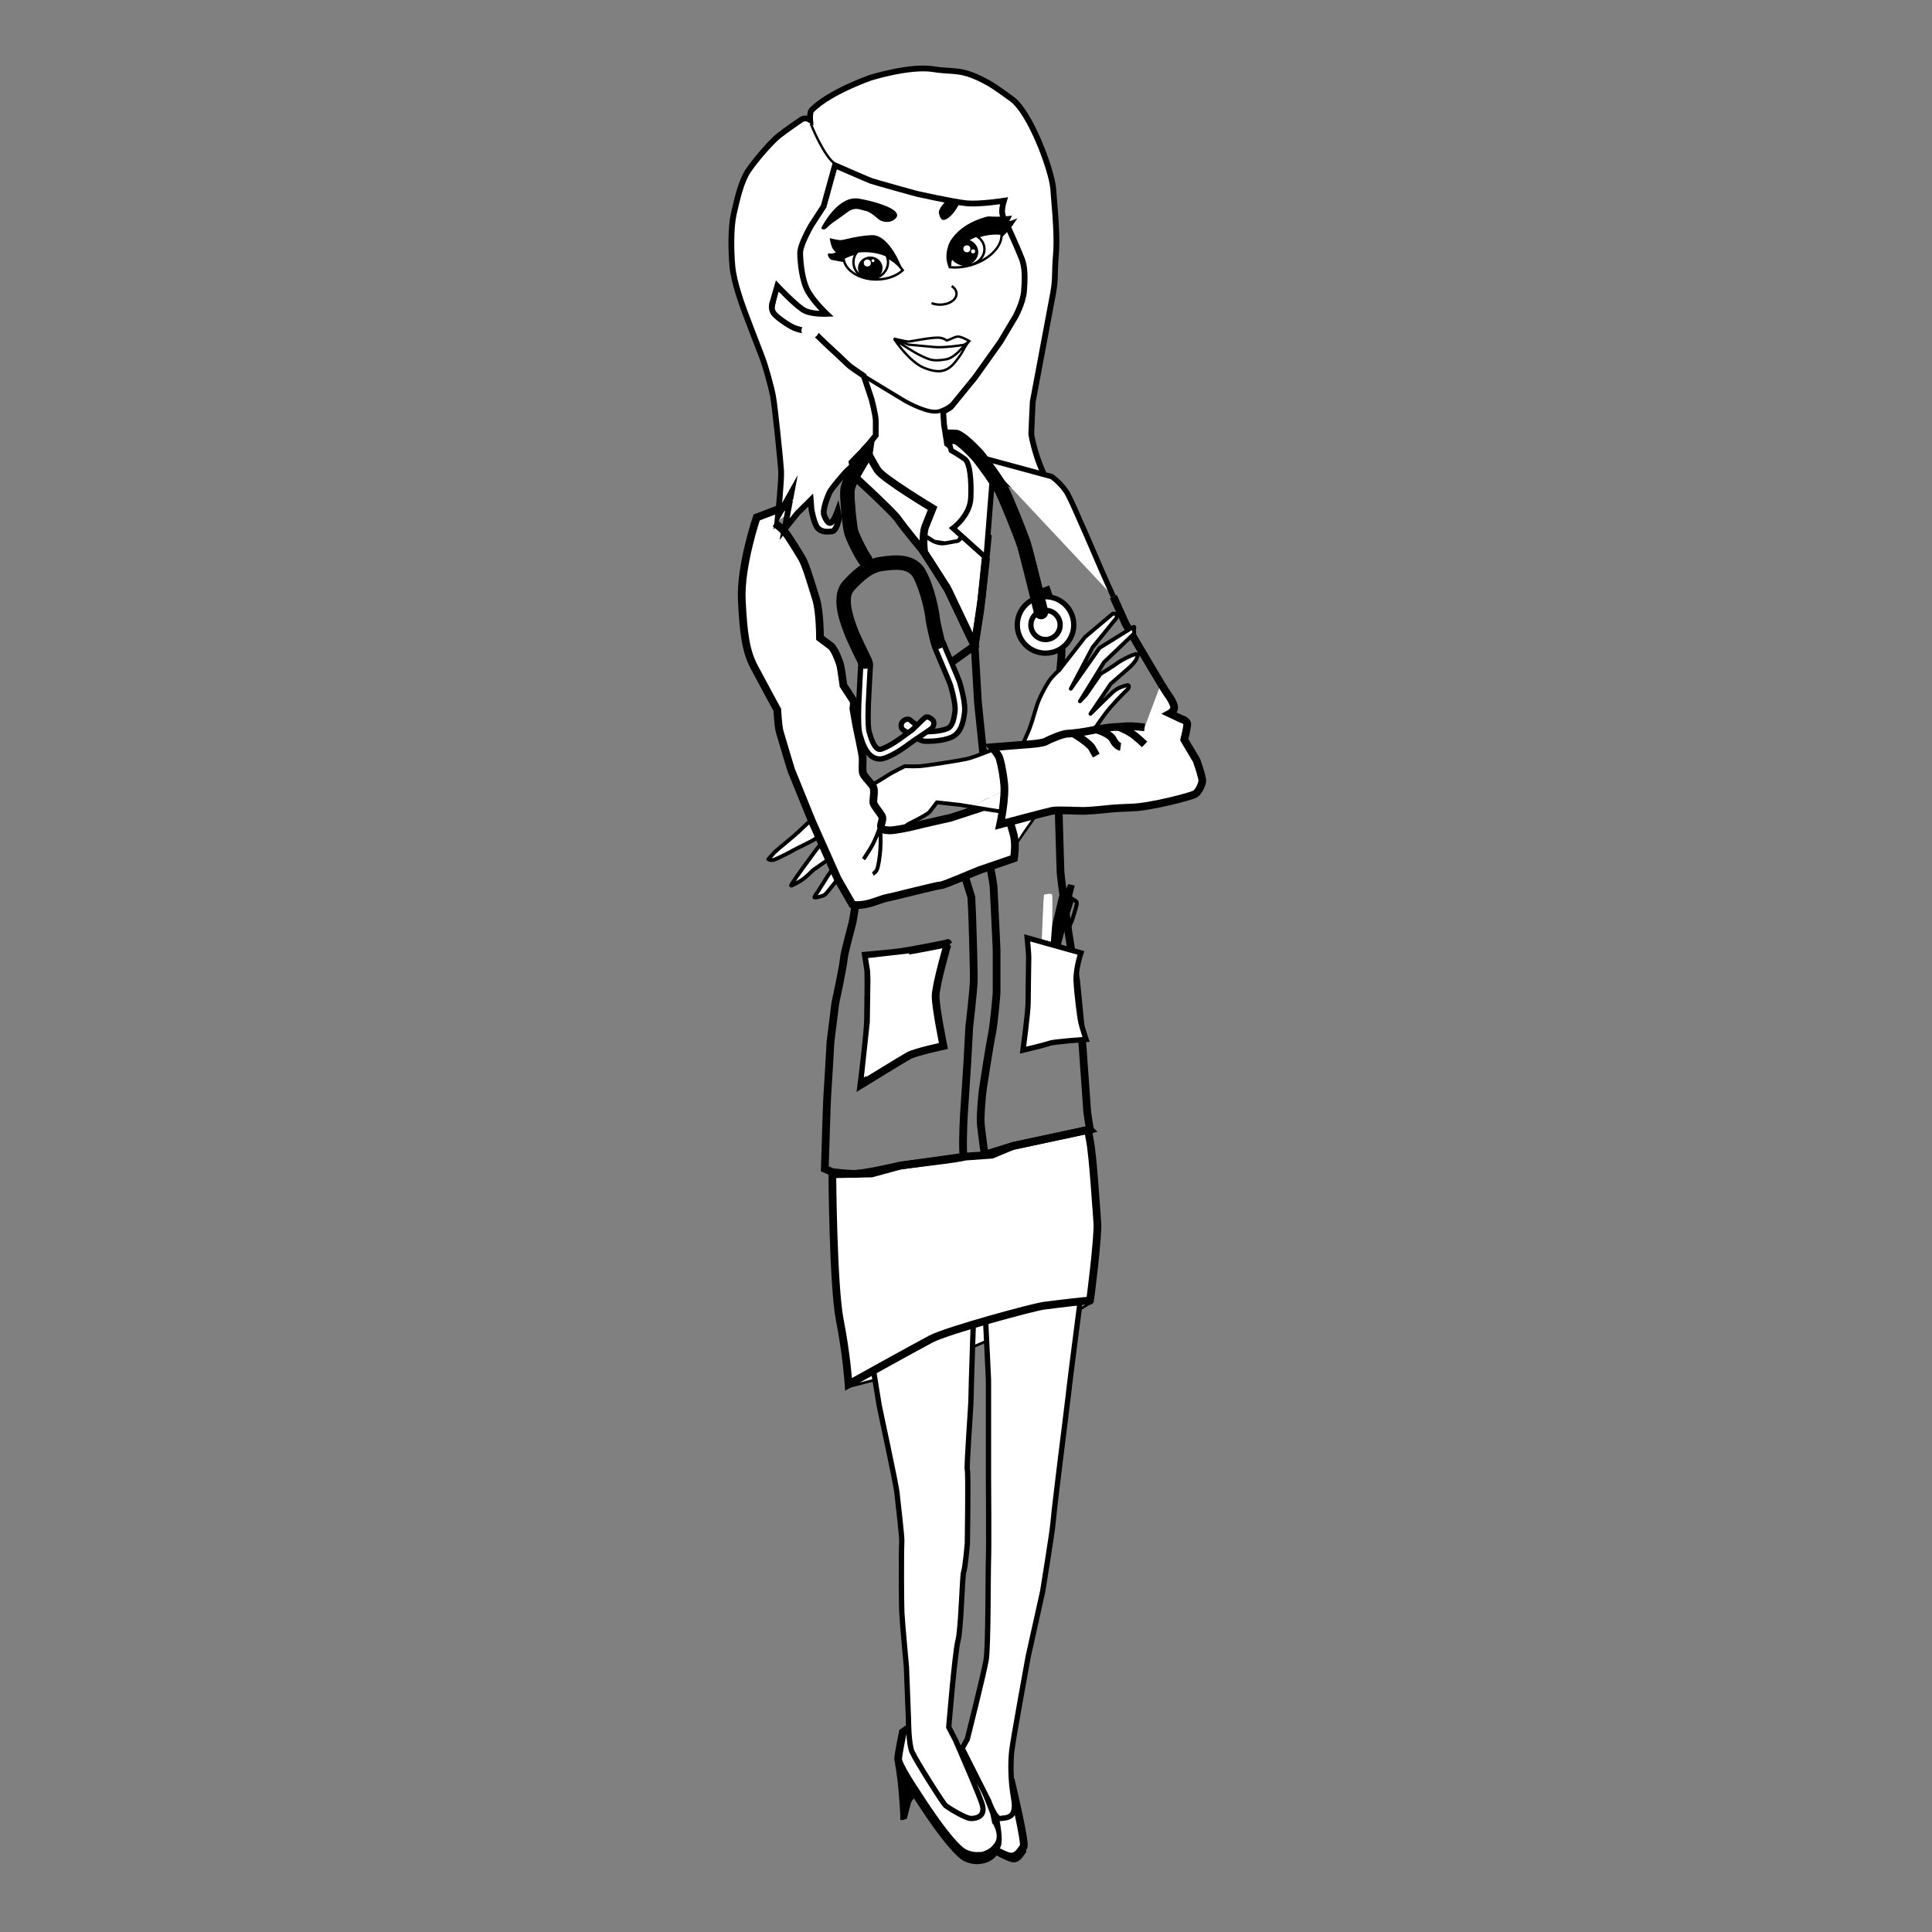 <?xml version="1.0" encoding="utf-8"?>
<!-- Generator: Adobe Illustrator 16.0.0, SVG Export Plug-In . SVG Version: 6.00 Build 0)  -->
<!DOCTYPE svg PUBLIC "-//W3C//DTD SVG 1.1//EN" "http://www.w3.org/Graphics/SVG/1.1/DTD/svg11.dtd">
<svg version="1.1" id="Calque_1" xmlns="http://www.w3.org/2000/svg" xmlns:xlink="http://www.w3.org/1999/xlink" x="0px" y="0px"
	 width="250px" height="250px" viewBox="0 0 250 250" enable-background="new 0 0 250 250" xml:space="preserve">
<rect x="0" y="0" width="250" height="250" fill="#808080" stroke="none"/>
<g>
	<g id="Ebene_6">
		<path fill="#FFFFFF" stroke="#000000" stroke-miterlimit="10" d="M119.071,68.344c0,0,1.618,1.986,3.201,1.699
			s1.583-0.287,1.583-0.287l1.985-1.723l1.971,1.482l-0.801,7.963l-0.892,6.074l-3.433-7.186l-2.139-3.402l-1.145-1.732
			L119.071,68.344z"/>
		<path fill="none" stroke="#000000" stroke-miterlimit="10" d="M127.601,72.195l-0.743,6.656l-0.738,4.701l0.427,7.344l0.777,7.578
			l0.622,12.705c0,0,0.583,2.994,0.621,3.537c0.039,0.543,0.39,8.121,0.39,8.121v5.672c0,0-0.312,3.926-0.622,5.402
			c-0.312,1.477-1.011,6.139-1.128,6.84c-0.116,0.699-0.349,3.42-0.31,4.391c0.038,0.971,0.64,5.129,0.64,5.129
			s-2.622,0.35-2.816-0.389c-0.193-0.738-0.078-4.158,0-5.479c0.077-1.322,0.453-6.957,0.453-6.957l0.246-4.545
			c0,0,0.545-4.625,0.583-5.984c0.039-1.359-0.194-8.316-0.194-8.316l-0.116-2.525l-1.438-4.584"/>
	</g>
	<g id="hände">
		<path fill="none" stroke="#FFFFFF" stroke-width="0.343" stroke-miterlimit="10" d="M129.422,106.674
			c0,0-0.761-1.496-1.241-3.887c-0.481-2.391-0.712-3.969-0.58-4.578c0.13-0.605,0.58-1.561,0.58-1.561"/>
		
			<path fill="#FFFFFF" stroke="#000000" stroke-width="0.5" stroke-linecap="round" stroke-linejoin="round" stroke-miterlimit="10" d="
			M129.839,102.354l-0.477-4.143l-0.781-1.268c0,0-2.446,1.031-3.515,1.268c-1.067,0.234-5.342,0.902-6.109,0.936
			c-0.769,0.035-1.893,0-1.893,0s-1.747,0.869-2.281,1.236s-3.314,2.002-3.314,2.002l-6.235,3.475c0,0-1.437,1.301-1.903,1.77
			c-0.468,0.467-2.737,2.279-3.104,2.658c-0.367,0.381-0.802,0.895-0.802,0.895s0.234,0.166,0.635,0.094
			c0.399-0.074,2.57-1.209,2.704-1.309c0.134-0.102,2.371-1.137,2.638-1.369c0.267-0.234,1.102-0.635,1.102-0.635l0.401,0.367
			l-1.27,1.604l-1.736,2.369c0,0-1.636,2.256-1.536,2.297c0.101,0.041,1.103-0.527,1.536-0.828c0.435-0.299,1.336-1.201,1.336-1.201
			l1.637-1.135l0.801-0.635l0.468,1.102l-0.968,1.336l-1.336,2.127c0,0-0.567,0.723-0.435,0.768
			c0.134,0.043,1.055-0.156,1.329-0.357c0.273-0.199,1.91-2.338,1.91-2.338l6.443-4.707l2.371-2.059c0,0,2.471-1.203,2.806-1.592
			c0.333-0.391,0.968-1.258,0.968-1.258l3.026,0.332l1.224,0.205l0.08,0.014"/>
		<polyline fill="#FFFFFF" stroke="#000000" stroke-width="0.343" stroke-miterlimit="10" points="131.329,109.398 
			135.481,103.521 131.637,102.354 129.976,104.422 130.682,106.336 131.329,109.398 		"/>
		<path fill="#FFFFFF" d="M131.316,109.334l9.043-14.934c0,0-1.965-0.566-2.55-1.693c-0.587-1.129-2.012,0.602-2.164,0.828
			c-0.152,0.225-2.636,3.408-2.636,3.408l-2.205,6.447l-0.829,5.191L131.316,109.334z"/>
	</g>
	<g id="Ebene_10">
		<path d="M131.228,231.578c0,0,1.863,7.814,1.53,8.148c-0.334,0.336-0.828,1.596-2.07,1.174c-1.241-0.42-3.473-1.84-3.473-1.84
			l1.602-6.428L131.228,231.578z"/>
		<path fill="#FFFFFF" stroke="#000000" stroke-miterlimit="10" d="M130.917,230.838c0,0,1.863,7.814,1.529,8.148
			s-0.828,1.594-2.069,1.174s-3.473-1.842-3.473-1.842l1.602-6.428L130.917,230.838z"/>
		<path d="M117.255,224.199l4.611,8.666l3.297,2.406l-0.557-7.016l1.517,0.691l2.579,6.521c0,0,0.779,3.24,0.434,4.271
			c-0.347,1.031-2.354,2.063-4.361,1.102c-2.008-0.963-6.508-8.129-6.508-8.129s-2.493-3.633-2.423-4.457
			c0.069-0.82,0.622-3.502,0.622-3.502L117.255,224.199z"/>
		<path fill="#FFFFFF" stroke="#000000" stroke-miterlimit="10" d="M117.581,223.623l4.447,8.418l3.181,2.338l-0.537-6.814
			l1.465,0.67l2.486,6.336c0,0,0.752,3.148,0.418,4.148c-0.335,1.002-2.271,2.004-4.208,1.068c-1.937-0.934-6.276-7.895-6.276-7.895
			s-2.404-3.529-2.338-4.328s0.601-3.404,0.601-3.404L117.581,223.623z"/>
		<path d="M115.843,228.256c0,0,0.307,2.115,0.375,2.852c0.068,0.732,0.335,3.748,0.269,4.211c-0.067,0.463,0.868,0,0.868,0
			s0.467-1.875,0.534-2.076c0.066-0.199,0.377-0.529,0.377-0.529"/>
		<path fill="#FFFFFF" d="M128.439,235.914c0,0,0.936,1.469,0.334,2.471c-0.601,1.002-1.87,1.27-1.87,1.27l-0.768-0.268
			c0,0,1.77-0.934,1.97-1.602C128.307,237.117,128.439,235.914,128.439,235.914z"/>
	</g>
	<g id="Ebene_11_1_">
		<path fill="#FFFFFF" stroke="#000000" stroke-width="0.343" stroke-miterlimit="10" d="M109.807,179.443
			c0,0,6.198-1.557,9.962-2.764s11.286-4.664,11.286-4.664l8.617-2.555l1.368-0.836l-12.394-1.801l-14.596,6.695L109.807,179.443"/>
	</g>
	<g id="fueße">
		<path fill="#FFFFFF" stroke="#000000" stroke-width="0.685" stroke-miterlimit="10" d="M111.612,168.6
			c0,0,2.002,12.355,2.136,13.156s2.204,10.15,2.337,11.553c0.134,1.402,0.668,5.609,0.602,6.344
			c-0.067,0.734-0.056,7.613,0.006,8.949c0.061,1.334,0.596,7.078,0.596,7.078l0.267,6.877c0,0,0,3.074,0.468,4.141
			c0.468,1.068,4.006,6.678,4.341,6.945c0.333,0.268,2.561,1.67,3.284,1.67c0.723,0,1.992-0.268,1.391-2.004
			c-0.464-1.338-2.234-5.451-3.023-7.268c-0.235-0.543-0.383-0.879-0.383-0.879l-0.867-1.67c0,0,0.801-9.75,1.202-11.219
			c0.4-1.469,0.533-8.348,0.734-8.883c0.2-0.533,0.473-3.672,0.473-3.672s0.138-9.016,0-9.482c-0.139-0.469,0.484-8.35,0.474-9.35
			c-0.012-1.002,0.455-14.09,0.455-14.09l0.535-5.275l0.558,2.27l0.711,14.76v12.754c0,0,0.066,8.748,0,10.484
			s-0.01,11.285-0.306,13.023c-0.296,1.736-2.428,10.217-2.428,10.217l-0.673,1.201l3.436,6.813c0,0,0.838,2.402,1.507,2.27
			c0.668-0.133,2.203,0.133,1.735-2.537c-0.467-2.672-0.4-4.809-0.267-6.145s2.137-12.287,2.137-12.287l1.87-8.414
			c0,0,1.27-7.814,1.336-8.814c0.066-1.002,0.868-7.547,0.936-8.082c0.066-0.533,1.134-9.07,1.201-9.811
			c0.067-0.738,2.271-17.701,2.271-17.701l-10.952-3.207l-9.082,3.873L111.612,168.6z"/>
		<path fill="none" stroke="#FFFFFF" stroke-width="0.685" stroke-miterlimit="10" d="M134.984,201.121"/>
		<path fill="none" stroke="#FFFFFF" stroke-width="0.685" stroke-miterlimit="10" d="M136.472,195.031"/>
		<path fill="none" stroke="#FFFFFF" stroke-width="0.685" stroke-miterlimit="10" d="M122.028,209.402"/>
	</g>
	<g id="rock_1_">
		<path fill="#FFFFFF" stroke="#000000" stroke-miterlimit="10" d="M107.701,151.949c0,0,0.104,14.5,0.972,18.883
			c0.867,4.383,1.134,8.299,1.134,8.299s8.549-4.756,10.686-5.875c2.138-1.117,13.156-4.102,14.559-4.289
			c1.402-0.186,5.969-0.746,5.99-0.652c0.021,0.092,1.089-8.395,0.955-10.072c-0.133-1.678-0.576-8.766-0.955-10.631
			c-0.381-1.865,0-1.459,0-1.459l-9.986,2.139l-2.708,1.127l-3.664,0.262l-8.167,1.148l-3.722,1.016L107.701,151.949z"/>
	</g>
	<g id="kittel">
		<path fill="#FFFFFF" d="M111.564,48.518c0,0,1.86,4.336,1.862,5.748c0.001,1.41-0.65,5.371-0.65,5.371l3.711,7.26l3.399,2.252
			l1.109,0.705l1.276,0.189l1.583-0.287l1.317-1.902l0.6-8.344c0,0-3.21-1.441-3.285-1.861c-0.074-0.42-0.448-5.129-0.448-5.129
			s-9.131-4.305-9.055-4.484c0.075-0.18-1.206,0.613-1.206,0.613L111.564,48.518z"/>
		<g>
			<path fill="#FFFFFF" d="M112.355,49.051l5.731,3.469c0,0-1.412-0.439-2.15,1.041c-0.74,1.48-0.716,4.289-0.716,4.289
				s-1.3,0.336-1.401,1.113c-0.103,0.777-0.766-0.092-0.766-0.092s0.306-1.635,0.407-3.777c0.045-0.943-0.265-2.258-0.627-3.439
				c-0.462-1.506-1.007-2.791-1.007-2.791L112.355,49.051z"/>
			<path fill="#FFFFFF" d="M113.599,59.438c-0.291,0-0.607-0.395-0.668-0.473l-0.041-0.055l0.012-0.066
				c0.004-0.018,0.307-1.65,0.406-3.758c0.038-0.783-0.171-1.922-0.619-3.387c-0.454-1.48-0.997-2.764-1.002-2.775l-0.137-0.322
				l0.886,0.318l6.806,4.119l-1.2-0.373c-0.001,0-0.181-0.053-0.434-0.053c-0.47,0-1.114,0.174-1.534,1.016
				c-0.714,1.432-0.699,4.193-0.698,4.221v0.119l-0.115,0.029c-0.334,0.088-1.217,0.432-1.289,0.984
				C113.918,59.379,113.715,59.438,113.599,59.438L113.599,59.438z M113.216,58.83c0.127,0.152,0.301,0.303,0.383,0.303
				c0.004,0,0.004-0.002,0.004-0.002s0.043-0.027,0.064-0.189c0.096-0.73,1.063-1.1,1.402-1.207c0.003-0.555,0.061-2.9,0.73-4.24
				c0.46-0.922,1.176-1.145,1.648-1.182l-5.157-3.121l-0.192-0.068c0.191,0.477,0.56,1.432,0.883,2.486
				c0.459,1.498,0.672,2.672,0.633,3.492C113.524,56.984,113.274,58.494,113.216,58.83z"/>
		</g>
		<path fill="#FFFFFF" d="M123.424,60.959c-0.004-0.016-0.513-1.639-0.915-2.645c-0.413-1.031-0.615-4.889-0.623-5.053l0.307-0.014
			c0.001,0.039,0.207,3.969,0.603,4.953c0.405,1.016,0.917,2.65,0.923,2.666L123.424,60.959z"/>
		<path fill="#FFFFFF" d="M121.421,61.531c-0.43-0.428-1.001-3.324-1.064-3.652l0.301-0.057c0.233,1.205,0.706,3.221,0.979,3.494
			L121.421,61.531z"/>
		<path fill="none" stroke="#000000" stroke-miterlimit="10" d="M136.999,105.08c0,0,0.194,6.916,0.233,7.771
			c0.039,0.854,1.049,7.965,1.049,7.965l0.972,6.102l0.854,8.703c0,0,0.233,3.576,0.312,4.469c0.103,1.184,0.208,3.207,0.271,3.848
			c0.039,0.389,0.35,2.215,0.35,2.215l-9.986,2.137l-3.638,1.127"/>
		<path fill="#FFFFFF" stroke="#000000" stroke-miterlimit="10" d="M111.347,59.168l-1.533,1.799c0,0,5.736,5.24,6.38,6.203
			c0.646,0.961,3.386,4.277,3.386,4.277s-0.262-2.246,0.155-3.316c0.419-1.068,0.938-2.352,0.938-2.352s-6.386-3.85-7.088-4.92
			c-0.702-1.068-1.429-2.564-1.429-2.564L111.347,59.168z"/>
		<path fill="#FFFFFF" stroke="#000000" stroke-miterlimit="10" d="M110.401,60.279l-6.989,4.592l-5.5,2.084
			c0,0-2.138,6.309-1.924,10.693c0.214,4.383,0.535,6.629,1.604,8.66c1.068,2.031,2.997,5.561,2.997,5.561s0.078,1.98,0.311,2.836
			c0.233,0.855,1.477,4.934,1.477,4.934l2.682,6.607l3.342,7.498l1.903,3.303c0,0,0.388,0.156,1.477,0
			c1.088-0.154,2.254-0.738,3.109-0.893c0.854-0.154,6.371-1.594,6.839-1.594c0.465,0,4.546-1.826,5.284-2.059
			c0.738-0.234,4.196-1.438,4.196-1.438s0.272-1.711,0-2.875c-0.272-1.166-1.243-4.08-1.243-4.08l-0.428-0.428l-6.528,2.137
			c0,0-4.157,0.932-4.701,1.088c-0.545,0.156-2.682,0.582-3.226,0.543c-0.544-0.037-1.049-0.037-1.088-0.465s0.35-0.973,0.116-1.4
			c-0.232-0.426-1.01-1.32-1.088-1.67c-0.077-0.35,0.194-1.555,0-2.02c-0.194-0.469-1.243-1.4-1.359-1.865
			c-0.117-0.467,0-1.555-0.039-2.021c-0.039-0.465-0.816-4.119-0.816-4.119l-0.388-2.215c0,0,0.154-0.777,0-1.012
			c-0.155-0.232-1.283-1.965-1.283-1.965s-0.272-2.035-0.389-2.541s-0.738-2.176-1.243-2.564s-1.399-1.049-1.399-1.049
			s0-3.42-0.505-5.014c-0.504-1.592-1.282-4.375-1.865-5.334c-0.582-0.961-1.748-2.902-2.215-3.408
			c-0.466-0.506-1.243-1.088-1.243-1.088"/>
		<path fill="none" stroke="#000000" stroke-width="0.5" stroke-miterlimit="10" d="M113.918,107.488c0,0,0.077,1.361,0,2.41
			c-0.078,1.049-0.272,2.332-0.467,2.682s-0.505,0.504-0.505,0.504"/>
		<path fill="none" stroke="#000000" stroke-width="0.5" stroke-miterlimit="10" d="M113.761,107.321c0,0-0.426,1.179-0.814,1.917
			s-1.205,1.941-1.205,1.941"/>
		<polyline fill="none" stroke="#000000" stroke-miterlimit="10" points="119.707,71.662 122.538,76.053 125.459,82.23 
			126.119,83.553 123.243,85.611 		"/>
		<path fill="none" stroke="#000000" stroke-miterlimit="10" d="M144.074,77.213l1.591,3.541c0,0,3.036,5.193,4.561,7.703"/>
		<path fill="none" stroke="#000000" stroke-miterlimit="10" d="M136.844,89.109c0,0,0.854-4.586,0.389-6.916
			c-0.466-2.332-1.943-6.256-1.943-6.256"/>
		<path fill="none" stroke="#000000" stroke-miterlimit="10" d="M124.683,149.678c0.037,0.205-7.967,1.059-8.551,1.215
			c-0.582,0.156-4.663,1.051-5.711,1.012c-1.05-0.039-2.72-0.234-2.72-0.234l-0.972-0.426c0,0,0.271-8.938,0.311-9.289
			c0.038-0.35,0.427-7.148,0.427-7.148l0.621-4.975c0,0,1.011-4.701,1.089-5.674c0.078-0.971,1.011-4.195,1.127-4.74
			c0.117-0.545,0.385-2.309,0.385-2.309"/>
		<path fill="#FFFFFF" stroke="#000000" stroke-miterlimit="10" d="M112.053,123.654c0,0,3.458-0.313,4.546-0.467
			s6.063-1.088,6.063-1.166s-1.594,5.445-1.594,6.9s1.01,6.428,1.01,6.428s-3.613,0.777-4.469,1.244
			c-0.854,0.467-6.14,3.73-6.14,3.73s0.855-6.723,0.855-8.549s0.116-5.635,0-6.373S112.053,123.654,112.053,123.654z"/>
		
			<path fill="#FFFFFF" stroke="#000000" stroke-width="0.5" stroke-linecap="round" stroke-linejoin="round" stroke-miterlimit="10" d="
			M141.551,94.455c0,0,1.126-1.746,2.106-2.887c1.066-1.242,2.229-2.344,2.306-2.424c0.146-0.156,0.215-0.586-0.129-0.48
			c-0.343,0.105-1.159,0.266-1.848,0.902c-0.688,0.635-2.88,2.803-2.88,2.803l2.633-3.898l2.555-2.227c0,0,0.734-0.742,0.792-1.035
			c0.058-0.291,0.267-0.408,0.044-0.561c-0.222-0.152-2.048,0.77-2.579,1.182c-0.53,0.41-2.15,1.383-2.15,1.383l-1.862,2.697
			l-0.803,0.84l3.123-5.059l3.468-3.311c0,0,0.553-0.432,0.437-0.643c-0.117-0.211,0.199-0.789-0.152-0.582
			c-0.353,0.205-4.339,2.695-4.339,2.695l-3.71,5.273l2.811-5.346l3.088-3.801l0.11-0.533l-0.565-0.045l-3.596,3.029l-3.345,4.285
			c0,0-0.88,0.732-1.377,1.498c-0.497,0.762-1.291,2.287-1.567,3.229c-0.278,0.941-0.786,2.682-1.109,3.34
			c-0.32,0.658-0.841,2.051-0.841,2.051"/>
		<path fill="none" stroke="#FFFFFF" stroke-miterlimit="10" d="M129.422,106.674"/>
		<path fill="none" stroke="#FFFFFF" stroke-miterlimit="10" d="M129.527,106.557c0,0-0.529-1.041-0.984-2.775"/>
		<polyline fill="#FFFFFF" stroke="#000000" stroke-width="0.5" stroke-miterlimit="10" points="125.557,104.373 127.871,104.758 
			130.805,105.209 129.976,103.557 129.839,102.354 		"/>
		<path fill="#FFFFFF" stroke="#000000" stroke-miterlimit="10" d="M150.226,88.457c0.396,0.65,0.689,1.121,0.801,1.273
			c0.544,0.738,1.01,1.594,0.894,1.982s-0.543,0.621-0.543,0.621l1.476,0.699c0,0,0.816,0.195,0.777,0.738
			c-0.039,0.545-0.389,1.945-0.389,1.945l1.594,2.68c0,0,0.815,2.293,0.738,2.721c-0.078,0.426-0.428,1.32-0.933,1.631
			c-0.506,0.311-5.751,1.672-8.16,1.75c-2.409,0.076-3.147,0.193-3.147,0.193s-1.865,0.193-2.837,0.232s-3.575-0.156-4.353,0
			s-6.722,1.75-6.722,1.75s0.738-3.42,0.505-5.402c-0.232-1.98-0.544-3.07-0.66-3.342c-0.117-0.271-0.887-1.242-0.887-1.242
			l4.461-0.352c0,0,2.021-0.115,2.486-0.389c0.468-0.271,2.216-1.01,2.799-1.01c0.582,0,2.473-0.271,2.965-0.389
			c0.493-0.115,2.514-0.465,3.097-0.465s1.399-0.117,1.981-0.117c0.583,0,1.943,0.154,1.943,0.154"/>
		<path fill="none" stroke="#000000" stroke-miterlimit="10" d="M138.862,94.883c0,0,2.062,1.221,2.449,1.92
			c0.389,0.701,0.545,0.971,0.545,0.971"/>
		<path fill="none" stroke="#000000" stroke-miterlimit="10" d="M141.856,94.4c0,0,1.748,0.461,2.176,1.316
			c0.427,0.854,0.971,0.932,0.971,0.932"/>
		<path fill="none" stroke="#000000" stroke-miterlimit="10" d="M144.763,94.057c0,0,1.018,0.422,1.641,0.826
			c0.621,0.404,1.709,1.447,1.709,1.447"/>
	</g>
	<g id="kullis">
		<path stroke="#000000" stroke-width="0.343" stroke-miterlimit="10" d="M135.756,122.021c0,0,0.854-3.459,0.972-4.002
			c0.116-0.545,0.547-2.244,0.547-2.244l0.968,0.225l0.62,0.271l-1.062,3.342l-0.764,2.898L135.756,122.021z"/>
		<polygon stroke="#000000" stroke-width="0.343" stroke-miterlimit="10" points="137.815,115.775 138.339,114.6 138.862,114.717 
			138.592,115.775 138.546,116.133 		"/>
		<path fill="#FFFFFF" d="M135.095,115.775c0,0,0.971-0.262,1.049,0s0,3.953,0,3.953l-0.191,2.48l-1.168-0.188l0.233-5.322
			L135.095,115.775z"/>
		<path fill="none" stroke="#000000" stroke-width="0.514" stroke-miterlimit="10" d="M138.853,116.484
			c0,0,0.586-0.037,0.469,0.545c-0.116,0.582-0.622,2.119-0.622,2.119l-0.369,0.834h-0.291"/>
		<path fill="#FFFFFF" stroke="#000000" stroke-width="0.685" stroke-miterlimit="10" d="M132.919,121.361l6.955,1.943
			c0,0-0.699,2.02-0.621,3.652c0.077,1.631,0.466,4.701,0.621,5.361c0.156,0.66,0.661,2.189,0.661,2.189s-4.041,0.26-4.701,0.492
			c-0.661,0.232-3.459,0.895-3.459,0.895s0.66-4.896,0.66-6.102s0.078-5.439,0.078-5.943
			C133.113,123.342,132.919,121.361,132.919,121.361z"/>
		<path fill="#FFFFFF" d="M112.329,123.971l5.344-0.607c0,0-1.907,6.271-1.907,7.578c0,1.305,0.563,5.738,0.563,5.738l-4.548,2.744
			l0.775-7.184l0.078-5.434l-0.049-1.215L112.329,123.971"/>
	</g>
	<g id="shrit">
		<path fill="#FFFFFF" stroke="#000000" stroke-width="0.685" stroke-miterlimit="10" d="M120.073,95.924
			c-0.196,0-0.364-0.008-0.496-0.021c-0.68-0.07-2.271-1.129-2.745-1.482c-0.274-0.205-0.283-0.709-0.078-0.984
			c0.206-0.275,0.696-0.504,0.972-0.299c0.685,0.512,1.753,1.498,1.982,1.529c0.483,0.051,2.054-0.025,2.901-0.4
			c0.638-0.281,0.813-1.146,0.965-2.164c0.04-0.279,0.069-1.17-0.565-3.391c-0.077-0.266-0.778-1.916-1.241-3.008
			c-0.882-2.074-0.882-2.074-0.882-2.254c0-0.342,0.278-0.621,0.622-0.621c0.293,0,0.538,0.203,0.604,0.475
			c0.067,0.191,0.456,1.105,0.799,1.914c0.723,1.699,1.203,2.838,1.293,3.152c0.515,1.805,0.718,3.121,0.601,3.914
			c-0.15,1.01-0.376,2.537-1.69,3.119C122.254,95.783,120.919,95.924,120.073,95.924z"/>
		<path fill="#FFFFFF" stroke="#000000" stroke-width="0.685" stroke-miterlimit="10" d="M113.84,98.211
			c-0.278,0-0.546-0.064-0.796-0.191c-1.046-0.531-1.489-2.037-1.702-2.76c-0.021-0.072-0.04-0.137-0.057-0.188
			c-0.184-0.584-0.236-1.854-0.164-4.002c0.039-1.16,0.263-4.982,0.271-5.145c0.021-0.344,0.316-0.604,0.658-0.586
			c0.342,0.021,0.604,0.316,0.584,0.658c-0.003,0.041-0.233,3.971-0.272,5.113c-0.085,2.555,0.031,3.342,0.108,3.586
			c0.019,0.059,0.04,0.129,0.063,0.213c0.151,0.512,0.506,1.711,1.073,2c0.098,0.051,0.241,0.096,0.489,0.008
			c1.136-0.404,2.267-1.246,3.016-1.801c0.267-0.197,0.479-0.355,0.639-0.453c0.424-0.26,1.535-1.484,1.981-1.824
			c0.274-0.207,0.806,0.127,1.014,0.4c0.207,0.273,0.051,0.844-0.224,1.051c-0.066,0.053-1.559,1.088-2.123,1.434
			c-0.113,0.068-0.313,0.219-0.547,0.391c-0.759,0.563-2.028,1.506-3.337,1.973C114.287,98.17,114.061,98.211,113.84,98.211z"/>
		<circle fill="#FFFFFF" stroke="#000000" stroke-width="0.685" stroke-miterlimit="10" cx="135.289" cy="80.866" r="3.653"/>
		<path d="M111.937,86.545c-0.344,0-0.674-0.191-0.837-0.52c-0.161-0.328-1.589-3.227-1.909-4.148
			c-0.026-0.072-0.059-0.162-0.097-0.264c-0.505-1.373-1.688-4.588,0.032-6.463c1.769-1.928,3.231-2.881,4.741-3.09l0.145-0.021
			c1.556-0.219,4.451-0.625,5.773,1.777c1.18,2.141,1.771,5.383,1.816,6.018c0.028,0.4,0.393,1.988,0.643,2.988
			c0.124,0.498-0.179,1.006-0.679,1.129c-0.499,0.127-1.006-0.178-1.131-0.678c-0.107-0.428-0.645-2.602-0.693-3.309
			c-0.039-0.557-0.625-3.498-1.589-5.25c-0.649-1.178-2.272-1.055-3.881-0.828l-0.147,0.02c-1.051,0.146-2.168,0.92-3.623,2.506
			c-0.951,1.037,0.023,3.686,0.344,4.557c0.042,0.115,0.079,0.215,0.106,0.297c0.239,0.688,1.396,3.072,1.821,3.934
			c0.228,0.461,0.038,1.021-0.424,1.248C112.217,86.514,112.075,86.545,111.937,86.545z"/>
		<path fill="#FFFFFF" stroke="#000000" stroke-width="0.685" stroke-miterlimit="10" d="M135.289,82.756
			c-1.042,0-1.891-0.848-1.891-1.891c0-1.041,0.849-1.889,1.891-1.889s1.892,0.848,1.892,1.889
			C137.181,81.908,136.332,82.756,135.289,82.756z"/>
	</g>
	<path fill="#FFFFFF" stroke="#000000" stroke-width="0.5" stroke-miterlimit="10" d="M100.581,37.074l-0.69,3.115
		c0,0,0.63,1.127,1.955,1.77s3.381,0.979,3.381,0.979l3.397,3.049c0,0,1.612,1.67,2.172,2.049c0.563,0.379,6.199,3.793,6.378,3.887
		c0.177,0.09,3.031,1.705,4.354,1.279c1.322-0.428,1.998-1.121,2.595-1.852c0.597-0.732,4.728-6.209,4.728-6.209
		s2.402-3.908,2.723-4.471c0.322-0.564,1.144-2.945,1.047-4.504c-0.097-1.557-0.506-3.043-0.811-3.762
		c-0.306-0.717-1.64-3.451-1.778-3.738c-0.14-0.289-0.442-1.523-0.35-1.977c0.094-0.453,0.071-0.871,0.071-0.871l-12.345-1.217
		c0,0-9.268-3.752-9.36-3.758c-0.095-0.006-0.971,4.457-0.971,4.457s-0.439,1.324-0.566,1.51c-0.126,0.188-2.06,3.314-2.195,3.611
		c-0.136,0.299-0.869,1.973-0.813,2.922s0.587,3.74,1.329,4.875c0.741,1.135,2.127,2.398,2.127,2.398s-1.748-0.033-2.243-0.225
		C104.222,40.199,100.581,37.074,100.581,37.074z"/>
	<g>
		<path fill="#FFFFFF" d="M116.487,44.166l5.67,0.41l2.957-0.41c0,0-1.654,2.484-1.954,2.621c-0.301,0.137-4.375-0.311-4.375-0.311
			L116.487,44.166z"/>
		<path d="M122.861,46.863c-0.999,0-4.052-0.332-4.081-0.336l-0.02-0.002l-2.406-2.42l5.801,0.418l3.064-0.424l-0.063,0.096
			c-0.17,0.254-1.671,2.5-1.977,2.639C123.15,46.848,123.085,46.863,122.861,46.863z M118.809,46.428
			c0.253,0.027,3.099,0.334,4.053,0.334c0.208,0,0.264-0.016,0.277-0.021c0.205-0.092,1.206-1.516,1.87-2.508l-2.85,0.395h-0.006
			l-5.535-0.4L118.809,46.428z"/>
	</g>
	<g>
		<path fill="#FFFFFF" d="M129.606,26.076c0,0-3.646,0.357-4.943,0.16c-1.297-0.195-5.389-0.93-7.096-1.404
			c-1.707-0.477-5.79-1.783-5.79-1.783l5.038,2.77c0,0,7.568,1.967,8.182,1.859c0.615-0.105,4.189,0,4.189,0l0.46-0.158
			L129.606,26.076z"/>
		<path fill="#FFFFFF" d="M124.936,27.836c-0.955,0-7.866-1.793-8.159-1.869l-0.034-0.014l-5.038-2.77l0.12-0.279
			c0.041,0.012,4.1,1.309,5.784,1.779c1.674,0.467,5.772,1.203,7.078,1.402c0.251,0.037,0.614,0.057,1.082,0.057
			c1.566,0,3.801-0.219,3.822-0.221l0.163-0.016l0.049,1.723l-0.593,0.203h-0.027c-0.016-0.002-1.602-0.047-2.825-0.047
			c-0.887,0-1.215,0.023-1.333,0.045C124.999,27.834,124.97,27.836,124.936,27.836z M116.872,25.676
			c0.406,0.105,7.171,1.852,8.063,1.852c0.015,0,0.027,0,0.036,0c0.193-0.033,0.646-0.049,1.386-0.049
			c1.14,0,2.589,0.039,2.806,0.045l0.327-0.111l-0.032-1.17c-0.548,0.051-2.355,0.207-3.69,0.207c-0.481,0-0.862-0.021-1.127-0.063
			c-1.353-0.203-5.402-0.93-7.114-1.408c-1.035-0.287-2.962-0.889-4.309-1.313L116.872,25.676z"/>
	</g>
	<path fill="#FFFFFF" stroke="#000000" stroke-width="0.75" stroke-miterlimit="10" d="M104.832,15.52c0,0-0.078-0.994,0.193-1.27
		c2.312-2.354,7.59-4.184,7.59-4.184s5.136-1.615,8.186-1.115c2.799,0.457,3.546-0.211,7.204,1.846
		c0.813,0.459,1.696,1.146,2.839,1.943c2.527,1.76,5.245,9.377,5.436,11.6c0.477,5.523,0.481,7.07,0.345,8.768
		c-0.191,2.373-0.009,2.912-0.343,4.768c-0.335,1.857-2.615,13.912-2.644,14.105c-0.027,0.193-0.19,4.211-0.19,4.211
		s0.382,2.375,1.43,4.723c0.731,1.639,1.999,4.512,2.692,5.148c0.693,0.635-0.034,0.156-0.034,0.156l-4.906-2.678l-5.628-2.688
		l-1.018-0.477c0,0-1.24-1.373-1.484-1.506c-0.242-0.131-1.949-1.43-1.949-1.43l-0.392-2.467l-0.119-1.721
		c0,0,0.838-0.377,1.09-0.686c0.253-0.311,3.022-3.705,3.022-3.705l3.296-4.623l1.952-3.275c0,0,0.997-1.816,1.109-3.309
		c0.111-1.49,0.167-2.971-0.266-4.111c-0.434-1.141-1.686-3.922-1.824-4.17c-0.137-0.248-0.759-1.344-0.748-2.016
		c0.012-0.67,0.232-1.379,0.232-1.379s-3.126,0.484-4.789,0.332c-1.663-0.154-6.521-1.244-6.521-1.244s-5.414-1.488-5.904-1.672
		s-4.642-2-4.642-2l-0.68,2.453l-0.784,2.842c0,0-1.481,2.264-1.559,2.395c-0.077,0.133-1.512,2.576-1.486,3.703
		s0.229,3.521,1.018,4.914s2.402,2.912,2.402,2.912s-1.73,0.074-2.746-0.375c-1.019-0.447-3.632-3.229-3.632-3.229l-0.613,2.121
		c0,0-0.346,0.877,0.263,1.535c0.61,0.658,2.061,1.588,2.622,1.803c0.563,0.219,2.636,0.701,2.636,0.701s1.157,1.107,1.443,1.381
		c0.284,0.275,2.666,2.467,2.874,2.689s1.972,1.404,1.972,1.404l0.999,3.006c0,0,0.567,2.115,0.551,2.891
		c-0.019,0.777,0,1.801,0,1.801s-1.564,1.93-1.763,2.08c-0.199,0.15-1.374,1.391-1.374,1.391l0.077,0.484l-0.788,0.742
		c0,0-1.926,2.17-2.167,2.74c-0.242,0.57-0.919,2.236-0.664,2.895c0.257,0.658,0.605,1.225,0.958,0.914
		c0.352-0.311,0.791-1.514,0.791-1.514l0.19,0.924c0,0-0.298,1.689-0.932,1.764c-0.632,0.074-1.371,0.104-1.851-0.451
		c-0.479-0.557-0.799-2.379-0.799-2.379l-0.093-1.229l-1.689,1.668l-1.698,2.107l0.911-4.826l-1.769,3.162
		c0,0,0.481-4.688,0.411-5.904s-0.813-8.402-1.048-9.641c-0.234-1.236-0.959-3.873-1.42-5.072c-0.462-1.197-2.059-5.32-2.291-5.98
		c-0.231-0.658-1.355-3.641-1.545-5.734s-0.22-5.064,0.178-6.809c0.399-1.742,0.924-4.17,1.852-5.559
		c0.927-1.391,2.965-3.738,3.946-4.527c0.979-0.789,2.884-2.07,2.884-2.07S104.133,15.084,104.832,15.52z"/>
	<g>
		<path fill="#FFFFFF" d="M109.151,33.389c0.12,1.547,1.975,2.777,4.243,2.777c1.402,0,2.647-0.471,3.42-1.193
			c-0.979-1.393-2.731-2.322-4.73-2.322C111.007,32.65,110.003,32.92,109.151,33.389z"/>
		<path d="M113.395,36.32c-2.338,0-4.269-1.283-4.396-2.922l-0.009-0.098l0.087-0.047c0.902-0.494,1.942-0.756,3.007-0.756
			c1.989,0,3.804,0.893,4.856,2.385l0.077,0.109l-0.098,0.092C116.081,35.869,114.796,36.32,113.395,36.32z M109.314,33.475
			c0.185,1.432,1.951,2.539,4.08,2.539c1.249,0,2.439-0.396,3.215-1.064c-1.004-1.346-2.685-2.145-4.525-2.145
			C111.106,32.805,110.151,33.035,109.314,33.475z"/>
	</g>
	<g>
		<path fill="#FFFFFF" d="M126.83,30.51c-2.42,0.717-4.074,2.469-3.936,4.061c0.846,0.098,1.801,0.016,2.769-0.27
			c2.421-0.717,4.074-2.469,3.936-4.063C128.753,30.143,127.798,30.223,126.83,30.51z"/>
		<path d="M123.591,34.762L123.591,34.762c-0.242,0-0.482-0.012-0.714-0.039l-0.124-0.014l-0.011-0.123
			c-0.147-1.682,1.593-3.496,4.045-4.223c0.708-0.209,1.419-0.316,2.115-0.316c0.242,0,0.482,0.014,0.714,0.039l0.124,0.016
			l0.011,0.125c0.146,1.68-1.592,3.494-4.045,4.221C124.998,34.656,124.286,34.762,123.591,34.762z M123.04,34.434
			c0.18,0.016,0.364,0.023,0.551,0.023c0.666,0,1.35-0.102,2.028-0.303c2.253-0.668,3.871-2.273,3.834-3.775
			c-0.18-0.018-0.363-0.025-0.55-0.025c-0.667,0-1.35,0.102-2.028,0.303C124.622,31.322,123.003,32.928,123.04,34.434z"/>
	</g>
	<g>
		<ellipse fill="#FFFFFF" cx="112.673" cy="33.925" rx="2.236" ry="2.142"/>
		<path d="M112.673,36.221c-1.318,0-2.391-1.031-2.391-2.295c0-1.266,1.072-2.295,2.391-2.295c1.317,0,2.39,1.029,2.39,2.295
			S113.99,36.221,112.673,36.221z M112.673,31.938c-1.149,0-2.084,0.893-2.084,1.988s0.935,1.988,2.084,1.988
			s2.084-0.893,2.084-1.988S113.822,31.938,112.673,31.938z"/>
	</g>
	<g>
		<ellipse fill="#FFFFFF" cx="125.109" cy="32.245" rx="2.275" ry="2.046"/>
		<path d="M125.11,34.443c-1.34,0-2.428-0.986-2.428-2.199c0-1.211,1.088-2.197,2.428-2.197c1.339,0,2.429,0.986,2.429,2.197
			C127.539,33.457,126.449,34.443,125.11,34.443z M125.11,30.352c-1.17,0-2.122,0.85-2.122,1.893s0.952,1.893,2.122,1.893
			c1.171,0,2.122-0.85,2.122-1.893S126.281,30.352,125.11,30.352z"/>
	</g>
	<path d="M125.813,26.477c-0.415,0-0.759-0.01-0.969-0.023c-0.961-0.064-6.202-1.148-9.105-1.922
		c-2.837-0.758-6.153-2.111-7.714-3.152c-1.556-1.037-3.186-5.139-3.253-5.313l0.285-0.111c0.016,0.041,1.661,4.186,3.138,5.17
		c1.537,1.023,4.813,2.361,7.624,3.111c2.89,0.77,8.097,1.85,9.046,1.912c1.049,0.07,4.395-0.016,4.971-0.303l0.137,0.273
		C129.441,26.383,127.22,26.477,125.813,26.477z"/>
	<g>
		<path fill="#FFFFFF" d="M115.65,43.813c0,0,0.075,0.02,0.197,0.049c0.425,0.102,1.422,0.336,1.722,0.336
			c0.382,0,3.449-0.703,4.281-0.449c0.83,0.258,0.447,0.383,0.83,0.258c0.384-0.129,0.768-0.385,1.215-0.449
			c0.447-0.063,1.533,0.576,1.533,0.576s-0.383,0.447-0.83,0.51c-0.447,0.064-2.494,0.385-3.771,0.256l-3.312-0.305L115.65,43.813z"
			/>
		<path d="M121.508,45.082c-0.259,0-0.492-0.01-0.695-0.031l-3.334-0.309l-1.887-0.789l0.096-0.289c0,0,0.075,0.02,0.195,0.047
			c0.859,0.207,1.489,0.332,1.687,0.332c0.098,0,0.453-0.063,0.865-0.135c0.836-0.146,2.1-0.369,2.892-0.369
			c0.246,0,0.433,0.021,0.569,0.063c0.424,0.131,0.558,0.234,0.628,0.293c0.024-0.008,0.066-0.021,0.11-0.035
			c0.133-0.045,0.267-0.105,0.409-0.172c0.259-0.115,0.525-0.238,0.831-0.281c0.027-0.006,0.058-0.008,0.09-0.008
			c0.507,0,1.438,0.539,1.543,0.602l0.159,0.092l-0.12,0.141c-0.018,0.02-0.426,0.492-0.925,0.563l-0.102,0.016
			C124.008,44.885,122.653,45.082,121.508,45.082z M117.553,44.441l3.289,0.305c0.194,0.02,0.417,0.029,0.666,0.029
			c1.124,0,2.463-0.195,2.967-0.27l0.103-0.014c0.238-0.035,0.464-0.203,0.602-0.326c-0.339-0.182-0.917-0.461-1.215-0.461
			c-0.017,0-0.032,0.002-0.047,0.004c-0.261,0.037-0.508,0.15-0.747,0.258c-0.144,0.066-0.292,0.135-0.44,0.182
			c-0.122,0.043-0.174,0.059-0.23,0.059c-0.082,0-0.132-0.043-0.164-0.07c-0.047-0.041-0.145-0.123-0.529-0.24
			c-0.106-0.033-0.268-0.051-0.479-0.051c-0.767,0-2.013,0.219-2.838,0.363c-0.522,0.092-0.801,0.141-0.919,0.141
			c-0.075,0-0.185-0.014-0.316-0.033L117.553,44.441z"/>
	</g>
	<g>
		<path fill="#FFFFFF" d="M115.75,43.938c0,0,1.928,2.902,3.846,3.668c1.916,0.768,3.024,0.527,4.1-0.877
			c0.245-0.318,0.61-0.793,0.795-1.133c0.56-1.039,0.833-1.355,0.833-1.355s-0.338,0.203-0.859,0.826
			c-0.385,0.459-1.234,1.287-1.994,1.424c-1.789,0.32-2.232,0.035-3.319-0.475c-0.516-0.242-1.309-0.723-1.998-1.16
			C116.389,44.369,115.75,43.938,115.75,43.938z"/>
		<path d="M121.431,48.188c-0.532,0-1.151-0.143-1.893-0.439c-1.939-0.775-3.836-3.607-3.916-3.727
			c-0.041-0.063-0.032-0.143,0.02-0.193c0.053-0.053,0.133-0.061,0.193-0.02c0.007,0.004,0.646,0.438,1.399,0.916
			c0.875,0.555,1.561,0.953,1.981,1.152l0.183,0.086c0.646,0.307,1.071,0.508,1.8,0.508c0.337,0,0.744-0.043,1.244-0.133
			c0.702-0.125,1.527-0.92,1.904-1.371c0.531-0.635,0.883-0.848,0.898-0.857c0.064-0.039,0.147-0.025,0.195,0.033
			c0.049,0.057,0.048,0.141-0.002,0.199c0,0-0.273,0.322-0.813,1.326c-0.182,0.336-0.522,0.781-0.771,1.107l-0.037,0.045
			C123.094,47.768,122.356,48.188,121.431,48.188z M116.374,44.533c0.689,0.898,1.997,2.418,3.277,2.93
			c0.705,0.281,1.287,0.418,1.779,0.418c0.821,0,1.482-0.383,2.144-1.246l0.035-0.045c0.244-0.318,0.577-0.754,0.746-1.066
			c0.051-0.096,0.1-0.184,0.145-0.266c-0.279,0.314-1.153,1.23-2.003,1.383c-0.525,0.094-0.939,0.137-1.299,0.137
			c-0.798,0-1.273-0.227-1.931-0.537l-0.183-0.086c-0.438-0.207-1.115-0.6-2.016-1.17C116.819,44.824,116.581,44.67,116.374,44.533z
			"/>
	</g>
	<g>
		<path d="M122.616,26.045c0,0-1.149,1.023-0.958,1.598c0.192,0.576,0.256,0.959,1.022,0.385c0.768-0.576,1.342-1.791,1.342-1.791
			L122.616,26.045z"/>
		<path d="M122.1,28.463L122.1,28.463c-0.334,0-0.44-0.326-0.553-0.672l-0.033-0.1c-0.218-0.652,0.877-1.65,1.003-1.76l0.052-0.049
			l1.684,0.23l-0.091,0.189c-0.023,0.051-0.6,1.254-1.388,1.846C122.482,28.367,122.275,28.463,122.1,28.463z M122.667,26.207
			c-0.413,0.379-0.975,1.053-0.863,1.387l0.034,0.104c0.104,0.32,0.161,0.459,0.262,0.459l0,0c0.069,0,0.21-0.043,0.489-0.254
			c0.552-0.414,1.008-1.188,1.199-1.543L122.667,26.207z"/>
	</g>
	<g>
		<path d="M106.447,29.496c0,0,2.045-4.092,4.666-3.643c2.62,0.447,5.368,1.471,4.729,2.236c-0.638,0.768-1.789,0.447-2.108,0.129
			c-0.32-0.32-1.215-1.023-1.727-1.088c-0.511-0.064-1.341-0.639-2.428,0.193c-1.087,0.83-2.174,1.469-2.558,1.916
			C106.639,29.689,106.447,29.496,106.447,29.496z"/>
		<path d="M106.569,29.689c-0.137,0-0.217-0.07-0.23-0.086l-0.078-0.078l0.049-0.098c0.077-0.152,1.911-3.762,4.4-3.762
			c0.144,0,0.287,0.012,0.429,0.035c1.798,0.309,4.59,1.086,4.917,1.973c0.066,0.182,0.034,0.359-0.096,0.516
			c-0.364,0.438-0.847,0.529-1.188,0.529c-0.496,0-0.952-0.197-1.147-0.393c-0.334-0.334-1.191-0.986-1.637-1.043
			c-0.125-0.016-0.261-0.057-0.405-0.1c-0.235-0.07-0.501-0.152-0.8-0.152c-0.384,0-0.747,0.135-1.111,0.414
			c-0.429,0.328-0.86,0.629-1.24,0.893c-0.575,0.4-1.072,0.746-1.293,1.002C106.94,29.572,106.748,29.689,106.569,29.689z
			 M110.71,25.973c-1.944,0-3.536,2.541-3.994,3.35c0.052-0.037,0.115-0.094,0.189-0.182c0.247-0.287,0.734-0.625,1.351-1.055
			c0.378-0.262,0.807-0.561,1.23-0.885c0.419-0.32,0.843-0.477,1.297-0.477c0.343,0,0.646,0.092,0.888,0.166
			c0.138,0.041,0.257,0.076,0.355,0.088c0.597,0.076,1.539,0.855,1.815,1.131c0.147,0.148,0.537,0.301,0.931,0.301
			c0.274,0,0.664-0.072,0.952-0.418c0.058-0.072,0.072-0.135,0.043-0.211c-0.211-0.576-2.312-1.373-4.681-1.777
			C110.963,25.982,110.835,25.973,110.71,25.973z"/>
	</g>
	<g>
		<path d="M130.415,28.602c0.09-0.121,0.185-0.305,0.275-0.512c-0.533,0.068-1.084,0.104-1.649,0.104
			c-0.353,0-0.843-0.014-1.184-0.039c-3.152,0.793-5.241,2.738-5.241,5.018c0,0.389,0.067,0.77,0.191,1.137
			c0.047-0.016,0.093-0.029,0.137-0.043c-0.051-1.561,1.58-3.248,3.943-3.947c0.967-0.287,1.922-0.367,2.768-0.271
			c0.013,0.15,0.011,0.299-0.008,0.449c0.623-0.602,1.161-1.246,1.605-1.924C130.733,28.777,130.185,28.908,130.415,28.602z"/>
		<path d="M122.71,34.496l-0.047-0.139c-0.132-0.391-0.199-0.789-0.199-1.186c0-2.32,2.102-4.348,5.356-5.166l0.024-0.008L127.87,28
			c0.349,0.027,0.84,0.039,1.171,0.039c0.546,0,1.095-0.033,1.631-0.1l0.268-0.035l-0.109,0.248
			c-0.086,0.195-0.165,0.35-0.241,0.467c0.146-0.025,0.369-0.096,0.606-0.191l0.451-0.18l-0.267,0.406
			c-0.447,0.686-0.994,1.342-1.626,1.951l-0.308,0.297l0.049-0.426c0.012-0.096,0.018-0.193,0.015-0.291
			c-0.179-0.016-0.364-0.023-0.551-0.023c-0.667,0-1.349,0.102-2.029,0.303c-2.234,0.662-3.882,2.293-3.831,3.795l0.004,0.117
			l-0.166,0.051c-0.028,0.008-0.057,0.018-0.086,0.025L122.71,34.496z M127.87,28.309c-3.099,0.787-5.1,2.693-5.1,4.863
			c0,0.199,0.019,0.402,0.056,0.604c0.255-1.5,1.853-2.963,4.017-3.604c0.709-0.209,1.421-0.316,2.116-0.316
			c0.242,0,0.482,0.014,0.714,0.039l0.125,0.016l0.01,0.123c0.003,0.027,0.004,0.055,0.007,0.08
			c0.387-0.398,0.737-0.814,1.048-1.244c-0.137,0.037-0.274,0.068-0.38,0.068c-0.157,0-0.225-0.07-0.253-0.127
			c-0.043-0.086-0.022-0.188,0.063-0.301c0.044-0.059,0.092-0.137,0.142-0.234c-0.46,0.047-0.928,0.07-1.393,0.07
			C128.712,28.346,128.227,28.334,127.87,28.309z"/>
	</g>
	<g>
		<ellipse cx="124.796" cy="32.62" rx="1.637" ry="1.517"/>
		<path d="M124.796,34.289c-0.986,0-1.789-0.748-1.789-1.67c0-0.92,0.803-1.668,1.789-1.668c0.987,0,1.789,0.748,1.789,1.668
			C126.585,33.541,125.783,34.289,124.796,34.289z M124.796,31.258c-0.817,0-1.482,0.611-1.482,1.363
			c0,0.75,0.665,1.361,1.482,1.361s1.483-0.611,1.483-1.361C126.279,31.869,125.613,31.258,124.796,31.258z"/>
	</g>
	<path d="M116.815,34.973c0,0-1.626-4.688-4.063-4.545c-2.438,0.139-3.554,0.727-4.188,0.633c-0.636-0.094-1.204-0.25-1.204-0.25
		s0.097,0.646,0.267,1.102c0.172,0.455,0.542,0.729,0.542,0.729s-0.395,0.238-0.839,0.152c-0.443-0.086-0.1,0.764,0.344,0.848
		s1.395,0.258,1.395,0.258l0.167-0.662c0.872-0.426,1.889-0.646,2.965-0.598C114.196,32.734,115.902,33.535,116.815,34.973z"/>
	<g>
		<ellipse cx="112.615" cy="34.687" rx="1.438" ry="1.343"/>
		<path d="M112.615,36.182c-0.878,0-1.591-0.67-1.591-1.496c0-0.824,0.713-1.494,1.591-1.494c0.877,0,1.591,0.67,1.591,1.494
			C114.206,35.512,113.492,36.182,112.615,36.182z M112.615,33.498c-0.708,0-1.285,0.533-1.285,1.188
			c0,0.656,0.577,1.189,1.285,1.189s1.284-0.533,1.284-1.189C113.899,34.031,113.323,33.498,112.615,33.498z"/>
	</g>
	<circle fill="#FFFFFF" cx="112.233" cy="34.03" r="0.456"/>
	<circle fill="#FFFFFF" cx="125.114" cy="32.196" r="0.452"/>
	<circle fill="#FFFFFF" cx="112.966" cy="33.735" r="0.188"/>
	<circle fill="#FFFFFF" cx="125.919" cy="32.525" r="0.266"/>
	<g>
		<ellipse fill="#FFFFFF" cx="104.832" cy="42.787" rx="1.072" ry="0.971"/>
		<path fill="#FFFFFF" d="M104.832,43.809c-0.619,0-1.124-0.457-1.124-1.021c0-0.563,0.505-1.021,1.124-1.021
			s1.122,0.459,1.122,1.021C105.954,43.352,105.451,43.809,104.832,43.809z M104.832,41.869c-0.563,0-1.021,0.412-1.021,0.918
			c0,0.508,0.458,0.92,1.021,0.92s1.021-0.412,1.021-0.92C105.854,42.281,105.396,41.869,104.832,41.869z"/>
	</g>
	
		<linearGradient id="SVGID_1_" gradientUnits="userSpaceOnUse" x1="115.031" y1="-3920.401" x2="131.533" y2="-3920.401" gradientTransform="matrix(1 0 0 -1 0.04 -3904.881)">
		<stop  offset="0" style="stop-color:#FFFFFF;stop-opacity:0"/>
		<stop  offset="0.01" style="stop-color:#FFFFFF;stop-opacity:0.028"/>
		<stop  offset="0.059" style="stop-color:#FFFFFF;stop-opacity:0.166"/>
		<stop  offset="0.113" style="stop-color:#FFFFFF;stop-opacity:0.317"/>
		<stop  offset="0.173" style="stop-color:#FFFFFF;stop-opacity:0.486"/>
		<stop  offset="0.244" style="stop-color:#FFFFFF;stop-opacity:0.686"/>
		<stop  offset="0.356" style="stop-color:#FFFFFF"/>
		<stop  offset="0.535" style="stop-color:#FFFFFF;stop-opacity:0.855"/>
		<stop  offset="0.6" style="stop-color:#FFFFFF;stop-opacity:0.803"/>
		<stop  offset="0.646" style="stop-color:#FFFFFF;stop-opacity:0.766"/>
		<stop  offset="0.682" style="stop-color:#FFFFFF;stop-opacity:0.736"/>
		<stop  offset="0.714" style="stop-color:#FFFFFF;stop-opacity:0.71"/>
		<stop  offset="0.718" style="stop-color:#FFFFFF;stop-opacity:0.707"/>
		<stop  offset="1" style="stop-color:#FFFFFF;stop-opacity:0"/>
	</linearGradient>
	<path fill="url(#SVGID_1_)" d="M118.607,11.539c6.819,0.613,12.182,4.539,12.94,9.145c0.017-0.219,0.025-0.438,0.025-0.66
		c0-5.338-4.996-9.666-11.16-9.666c-1.936,0-3.756,0.428-5.342,1.178C116.21,11.434,117.396,11.432,118.607,11.539z"/>
	<path fill="#FFFFFF" d="M132.185,61.92c-2.711-2.771-3.577-6.436-2.21-8.697c-0.087,0.088-0.173,0.18-0.253,0.275
		c-1.965,2.299-1.403,6,1.252,8.266c0.832,0.713,1.773,1.199,2.733,1.457C133.178,62.848,132.666,62.412,132.185,61.92z"/>
	<path fill="#FFFFFF" d="M127.821,59.271c-2.104-2.15-2.776-4.996-1.717-6.752c-0.067,0.068-0.133,0.139-0.196,0.213
		c-1.524,1.785-1.089,4.658,0.972,6.418c0.647,0.553,1.377,0.93,2.122,1.131C128.592,59.992,128.195,59.654,127.821,59.271z"/>
	<path fill="#FFFFFF" d="M105.399,51.08c2.357,4.096,2.645,8.375,0.842,10.221c0.105-0.057,0.21-0.119,0.311-0.188
		c2.429-1.639,2.466-5.828,0.084-9.361c-0.749-1.109-1.646-2.021-2.602-2.701C104.521,49.674,104.98,50.352,105.399,51.08z"/>
	<path fill="#FFFFFF" d="M102.381,52.438c1.862,5.865,1.837,11.025,0.079,12.402c0.1-0.02,0.197-0.047,0.294-0.082
		c2.312-0.854,2.627-5.771,0.702-10.982c-0.604-1.637-1.356-3.107-2.177-4.328C101.679,50.393,102.051,51.396,102.381,52.438z"/>
	
		<linearGradient id="SVGID_2_" gradientUnits="userSpaceOnUse" x1="109.766" y1="-3922.212" x2="130.379" y2="-3922.212" gradientTransform="matrix(1 0 0 -1 0.04 -3904.881)">
		<stop  offset="0" style="stop-color:#FFFFFF;stop-opacity:0"/>
		<stop  offset="0.01" style="stop-color:#FFFFFF;stop-opacity:0.028"/>
		<stop  offset="0.059" style="stop-color:#FFFFFF;stop-opacity:0.166"/>
		<stop  offset="0.113" style="stop-color:#FFFFFF;stop-opacity:0.317"/>
		<stop  offset="0.173" style="stop-color:#FFFFFF;stop-opacity:0.486"/>
		<stop  offset="0.244" style="stop-color:#FFFFFF;stop-opacity:0.686"/>
		<stop  offset="0.356" style="stop-color:#FFFFFF"/>
		<stop  offset="0.535" style="stop-color:#FFFFFF;stop-opacity:0.855"/>
		<stop  offset="0.6" style="stop-color:#FFFFFF;stop-opacity:0.803"/>
		<stop  offset="0.646" style="stop-color:#FFFFFF;stop-opacity:0.766"/>
		<stop  offset="0.682" style="stop-color:#FFFFFF;stop-opacity:0.736"/>
		<stop  offset="0.714" style="stop-color:#FFFFFF;stop-opacity:0.71"/>
		<stop  offset="0.718" style="stop-color:#FFFFFF;stop-opacity:0.707"/>
		<stop  offset="1" style="stop-color:#FFFFFF;stop-opacity:0"/>
	</linearGradient>
	<path fill="url(#SVGID_2_)" d="M130.419,21.777c-0.004-0.219-0.018-0.439-0.042-0.66c-0.019-0.162-0.043-0.322-0.071-0.48
		c-0.038-0.455-0.167-0.893-0.369-1.303c-1.667-4.309-7.436-7.059-13.91-6.332c-2.301,0.258-4.418,0.926-6.221,1.883
		c1.343-0.252,2.752-0.414,4.205-0.469c3.912-0.143,7.512,0.512,10.357,1.723c-0.308-0.027-0.621-0.043-0.939-0.041
		c-1.189,0.01-2.305,0.232-3.277,0.615c0.699-0.055,1.427-0.063,2.173-0.014c2.377,0.158,4.47,0.854,5.925,1.848
		C129.298,19.508,130.046,20.598,130.419,21.777z"/>
	
		<linearGradient id="SVGID_3_" gradientUnits="userSpaceOnUse" x1="108.008" y1="-3926.919" x2="130.227" y2="-3926.919" gradientTransform="matrix(1 0 0 -1 0.04 -3904.881)">
		<stop  offset="0" style="stop-color:#FFFFFF;stop-opacity:0"/>
		<stop  offset="0.01" style="stop-color:#FFFFFF;stop-opacity:0.028"/>
		<stop  offset="0.059" style="stop-color:#FFFFFF;stop-opacity:0.166"/>
		<stop  offset="0.113" style="stop-color:#FFFFFF;stop-opacity:0.317"/>
		<stop  offset="0.173" style="stop-color:#FFFFFF;stop-opacity:0.486"/>
		<stop  offset="0.244" style="stop-color:#FFFFFF;stop-opacity:0.686"/>
		<stop  offset="0.356" style="stop-color:#FFFFFF"/>
		<stop  offset="0.535" style="stop-color:#FFFFFF;stop-opacity:0.855"/>
		<stop  offset="0.6" style="stop-color:#FFFFFF;stop-opacity:0.803"/>
		<stop  offset="0.646" style="stop-color:#FFFFFF;stop-opacity:0.766"/>
		<stop  offset="0.682" style="stop-color:#FFFFFF;stop-opacity:0.736"/>
		<stop  offset="0.714" style="stop-color:#FFFFFF;stop-opacity:0.71"/>
		<stop  offset="0.718" style="stop-color:#FFFFFF;stop-opacity:0.707"/>
		<stop  offset="1" style="stop-color:#FFFFFF;stop-opacity:0"/>
	</linearGradient>
	<path fill="url(#SVGID_3_)" d="M129.981,25.287c-3.102,0.117-6.738-0.232-10.544-1.109c-4.5-1.037-8.468-2.637-11.39-4.443
		l0.066,0.068c0.257-0.268,0.338-0.629,0.338-0.998l-0.12-0.037c2.924,1.807,6.893,3.404,11.392,4.443
		c3.804,0.877,7.443,1.227,10.543,1.107l-0.165,0.01c0.002,0.352-0.291,0.605-0.303,0.963"/>
	<path d="M121.64,39.576c-0.408,0-0.807-0.072-1.156-0.211l0.113-0.285c0.313,0.123,0.674,0.189,1.043,0.189
		c1.093,0,1.982-0.564,1.982-1.258c0-0.324-0.199-0.633-0.557-0.869l0.168-0.256c0.447,0.295,0.694,0.695,0.694,1.125
		C123.928,38.875,122.901,39.576,121.64,39.576z"/>
	
		<linearGradient id="SVGID_4_" gradientUnits="userSpaceOnUse" x1="103.221" y1="-3934.932" x2="103.804" y2="-3925.503" gradientTransform="matrix(1 0 0 -1 0.04 -3904.881)">
		<stop  offset="0" style="stop-color:#FFFFFF;stop-opacity:0"/>
		<stop  offset="0.01" style="stop-color:#FFFFFF;stop-opacity:0.028"/>
		<stop  offset="0.059" style="stop-color:#FFFFFF;stop-opacity:0.166"/>
		<stop  offset="0.113" style="stop-color:#FFFFFF;stop-opacity:0.317"/>
		<stop  offset="0.173" style="stop-color:#FFFFFF;stop-opacity:0.486"/>
		<stop  offset="0.244" style="stop-color:#FFFFFF;stop-opacity:0.686"/>
		<stop  offset="0.356" style="stop-color:#FFFFFF"/>
		<stop  offset="0.535" style="stop-color:#FFFFFF;stop-opacity:0.855"/>
		<stop  offset="0.6" style="stop-color:#FFFFFF;stop-opacity:0.803"/>
		<stop  offset="0.646" style="stop-color:#FFFFFF;stop-opacity:0.766"/>
		<stop  offset="0.682" style="stop-color:#FFFFFF;stop-opacity:0.736"/>
		<stop  offset="0.714" style="stop-color:#FFFFFF;stop-opacity:0.71"/>
		<stop  offset="0.718" style="stop-color:#FFFFFF;stop-opacity:0.707"/>
		<stop  offset="1" style="stop-color:#FFFFFF;stop-opacity:0"/>
	</linearGradient>
	<path fill="url(#SVGID_4_)" d="M102.487,31.363c-0.424-1.051-0.628-2.336-0.533-3.707c0.135-1.936,0.836-3.619,1.819-4.664
		c0,0-1.769,4.363-0.921,4.186c0.849-0.18,1.889-4.244,1.889-4.244c0.452,1.361,0.378,3.186-0.317,4.996
		c-0.493,1.285-1.222,2.363-2.048,3.135"/>
	
		<ellipse transform="matrix(0.458 -0.889 0.889 0.458 23.149 131.56)" fill="#FFFFFF" cx="119.492" cy="46.791" rx="0.319" ry="0.779"/>
	
		<ellipse transform="matrix(0.461 -0.887 0.887 0.461 23.284 132.551)" fill="#FFFFFF" cx="120.806" cy="47.1" rx="0.22" ry="0.538"/>
	<path opacity="0.48" fill="#FFFFFF" enable-background="new    " d="M105.077,42.35c0.395,0.164,0.623,0.549,0.573,0.918
		c0.039-0.051,0.073-0.105,0.098-0.168c0.175-0.418-0.062-0.914-0.524-1.105c-0.462-0.191-0.979-0.008-1.152,0.41
		c-0.026,0.063-0.041,0.125-0.05,0.188C104.248,42.297,104.682,42.186,105.077,42.35z"/>
	
		<linearGradient id="SVGID_5_" gradientUnits="userSpaceOnUse" x1="109.623" y1="-3923.17" x2="127.302" y2="-3925.857" gradientTransform="matrix(1 0 0 -1 0.04 -3904.881)">
		<stop  offset="0" style="stop-color:#FFFFFF;stop-opacity:0"/>
		<stop  offset="0.01" style="stop-color:#FFFFFF;stop-opacity:0.028"/>
		<stop  offset="0.059" style="stop-color:#FFFFFF;stop-opacity:0.166"/>
		<stop  offset="0.113" style="stop-color:#FFFFFF;stop-opacity:0.317"/>
		<stop  offset="0.173" style="stop-color:#FFFFFF;stop-opacity:0.486"/>
		<stop  offset="0.244" style="stop-color:#FFFFFF;stop-opacity:0.686"/>
		<stop  offset="0.356" style="stop-color:#FFFFFF"/>
		<stop  offset="0.535" style="stop-color:#FFFFFF;stop-opacity:0.855"/>
		<stop  offset="0.6" style="stop-color:#FFFFFF;stop-opacity:0.803"/>
		<stop  offset="0.646" style="stop-color:#FFFFFF;stop-opacity:0.766"/>
		<stop  offset="0.682" style="stop-color:#FFFFFF;stop-opacity:0.736"/>
		<stop  offset="0.714" style="stop-color:#FFFFFF;stop-opacity:0.71"/>
		<stop  offset="0.718" style="stop-color:#FFFFFF;stop-opacity:0.707"/>
		<stop  offset="1" style="stop-color:#FFFFFF;stop-opacity:0"/>
	</linearGradient>
	<path fill="url(#SVGID_5_)" d="M127.381,21.348c-2.546,0.176-5.502-0.104-8.557-0.9c-3.612-0.941-6.751-2.449-9.019-4.18h0.013
		c0.035,0.365,0.333,1.111-0.307,1.072l-0.013-0.01c2.268,1.732,5.406,3.238,9.02,4.182c0.436,0.113,0.872,0.217,1.313,0.313
		c0.43,0.092,0.861,0.174,1.295,0.248c0.422,0.072,0.847,0.135,1.271,0.188c0.414,0.051,0.828,0.092,1.243,0.125
		c0.402,0.031,0.806,0.053,1.209,0.066c0.389,0.012,0.779,0.012,1.168,0.004c0.189-0.002,0.378-0.008,0.567-0.018
		c0.094-0.004,0.186-0.008,0.278-0.014c0.046-0.002,0.094-0.006,0.14-0.008c0.031-0.002,0.1,0,0.053-0.041
		c-0.015-0.016-0.034-0.021-0.047-0.039c-0.045-0.064-0.049-0.154-0.045-0.229c0.004-0.09,0.027-0.172,0.046-0.26
		c0.009-0.041,0.011-0.07,0.026-0.109c0.024-0.057,0.069-0.105,0.104-0.156c0.021-0.029,0.043-0.064,0.068-0.09
		c0.015-0.014,0.032-0.025,0.047-0.039c0.019-0.02,0.039-0.035,0.059-0.051s0.042-0.043,0.066-0.053"/>
	
		<linearGradient id="SVGID_6_" gradientUnits="userSpaceOnUse" x1="101.248" y1="-3935.012" x2="101.248" y2="-3926.011" gradientTransform="matrix(1 0 0 -1 0.04 -3904.881)">
		<stop  offset="0" style="stop-color:#FFFFFF;stop-opacity:0"/>
		<stop  offset="0.01" style="stop-color:#FFFFFF;stop-opacity:0.028"/>
		<stop  offset="0.059" style="stop-color:#FFFFFF;stop-opacity:0.166"/>
		<stop  offset="0.113" style="stop-color:#FFFFFF;stop-opacity:0.317"/>
		<stop  offset="0.173" style="stop-color:#FFFFFF;stop-opacity:0.486"/>
		<stop  offset="0.244" style="stop-color:#FFFFFF;stop-opacity:0.686"/>
		<stop  offset="0.356" style="stop-color:#FFFFFF"/>
		<stop  offset="0.535" style="stop-color:#FFFFFF;stop-opacity:0.855"/>
		<stop  offset="0.6" style="stop-color:#FFFFFF;stop-opacity:0.803"/>
		<stop  offset="0.646" style="stop-color:#FFFFFF;stop-opacity:0.766"/>
		<stop  offset="0.682" style="stop-color:#FFFFFF;stop-opacity:0.736"/>
		<stop  offset="0.714" style="stop-color:#FFFFFF;stop-opacity:0.71"/>
		<stop  offset="0.718" style="stop-color:#FFFFFF;stop-opacity:0.707"/>
		<stop  offset="1" style="stop-color:#FFFFFF;stop-opacity:0"/>
	</linearGradient>
	<path fill="url(#SVGID_6_)" d="M101.41,30.176c-0.425,0-0.851,0-1.276,0l0.144,0.182c-0.423-1.049-0.627-2.334-0.532-3.705
		c0.128-1.854,0.777-3.477,1.694-4.527l0.022,0.086c0.523,0,0.938,0.008,1.379,0.152l0.012-0.246
		c-0.982,1.045-1.685,2.729-1.818,4.664c-0.096,1.371,0.109,2.658,0.532,3.705"/>
	
		<linearGradient id="SVGID_7_" gradientUnits="userSpaceOnUse" x1="98.637" y1="-3933.761" x2="99.085" y2="-3924.603" gradientTransform="matrix(1 0 0 -1 0.04 -3904.881)">
		<stop  offset="0" style="stop-color:#FFFFFF;stop-opacity:0"/>
		<stop  offset="0.01" style="stop-color:#FFFFFF;stop-opacity:0.028"/>
		<stop  offset="0.059" style="stop-color:#FFFFFF;stop-opacity:0.166"/>
		<stop  offset="0.113" style="stop-color:#FFFFFF;stop-opacity:0.317"/>
		<stop  offset="0.173" style="stop-color:#FFFFFF;stop-opacity:0.486"/>
		<stop  offset="0.244" style="stop-color:#FFFFFF;stop-opacity:0.686"/>
		<stop  offset="0.356" style="stop-color:#FFFFFF"/>
		<stop  offset="0.535" style="stop-color:#FFFFFF;stop-opacity:0.855"/>
		<stop  offset="0.6" style="stop-color:#FFFFFF;stop-opacity:0.803"/>
		<stop  offset="0.646" style="stop-color:#FFFFFF;stop-opacity:0.766"/>
		<stop  offset="0.682" style="stop-color:#FFFFFF;stop-opacity:0.736"/>
		<stop  offset="0.714" style="stop-color:#FFFFFF;stop-opacity:0.71"/>
		<stop  offset="0.718" style="stop-color:#FFFFFF;stop-opacity:0.707"/>
		<stop  offset="1" style="stop-color:#FFFFFF;stop-opacity:0"/>
	</linearGradient>
	<path fill="url(#SVGID_7_)" d="M97.224,29.205c0.39,0,0.783-0.012,1.169,0.008c0.007,0.117,0.034,0.285,0.006,0.4l0.033,0.148
		c-0.325-1.193-0.386-2.613-0.108-4.09c0.391-2.084,1.365-3.82,2.564-4.828l-0.091,0.039c-0.304-0.246-0.954-0.268-1.378-0.256
		l0.121-0.035c-1.129,1.023-2.038,2.701-2.412,4.695c-0.275,1.477-0.216,2.896,0.11,4.088"/>
	<path fill="#FFFFFF" stroke="#000000" stroke-width="0.685" stroke-miterlimit="10" d="M123.306,68.346
		c0,0,2.23-1.604,2.319-3.957c0.089-2.352-0.131-4.5-0.771-4.977c-0.639-0.477-1.76-1.119-1.76-1.119l-0.557-2.031
		c0,0,3.439,1.178,3.896,2.031c0.456,0.855,1.946,4.012,1.946,4.012l-0.779,9.891L123.306,68.346z"/>
	<path d="M112.85,59.178c-0.086,0.107-0.161,0.215-0.226,0.324c-0.125,0.217-0.272,0.463-0.434,0.73
		c-0.592,0.984-1.586,2.635-1.609,3.416c-0.036,1.174,0.31,4.412,0.467,4.953c0.171,0.576,1.213,2.73,1.658,3.277
		c0.323,0.4,0.262,0.988-0.139,1.313c-0.4,0.322-0.988,0.262-1.312-0.139c-0.659-0.814-1.785-3.205-1.996-3.926
		c-0.242-0.822-0.582-4.291-0.543-5.537c0.039-1.268,1.059-2.961,1.877-4.32c0.152-0.254,0.294-0.488,0.413-0.697
		c0.568-0.99,1.617-1.75,2.252-2.146"/>
	<path fill="#FFFFFF" stroke="#000000" stroke-width="0.685" stroke-miterlimit="10" d="M127.266,59.285l8.839,2.391
		c0,0,1.322,0.932,2.061,2.254c0.737,1.32,4.43,9.986,4.43,9.986l1.479,3.297"/>
	<path d="M121.969,55.572c0.711,0.002,1.625,0.012,1.829,0.037c1.113,0.145,3.358,2.65,3.381,2.674
		c0.708,0.814,2.727,3.625,3.271,4.672c0.563,1.078,2.546,5.967,2.949,7.264c0.402,1.295,2.146,8.457,2.221,8.76
		c0.122,0.502-0.187,1.006-0.687,1.127c-0.073,0.02-0.148,0.027-0.221,0.027c-0.421,0-0.801-0.287-0.904-0.713
		c-0.02-0.074-1.805-7.406-2.189-8.646c-0.396-1.27-2.36-6.068-2.823-6.959s-2.413-3.605-3.023-4.305
		c-0.657-0.754-1.871-1.846-2.278-2.057c-0.153-0.008-0.773,0.036-1.193,0.034"/>
</g>
</svg>
